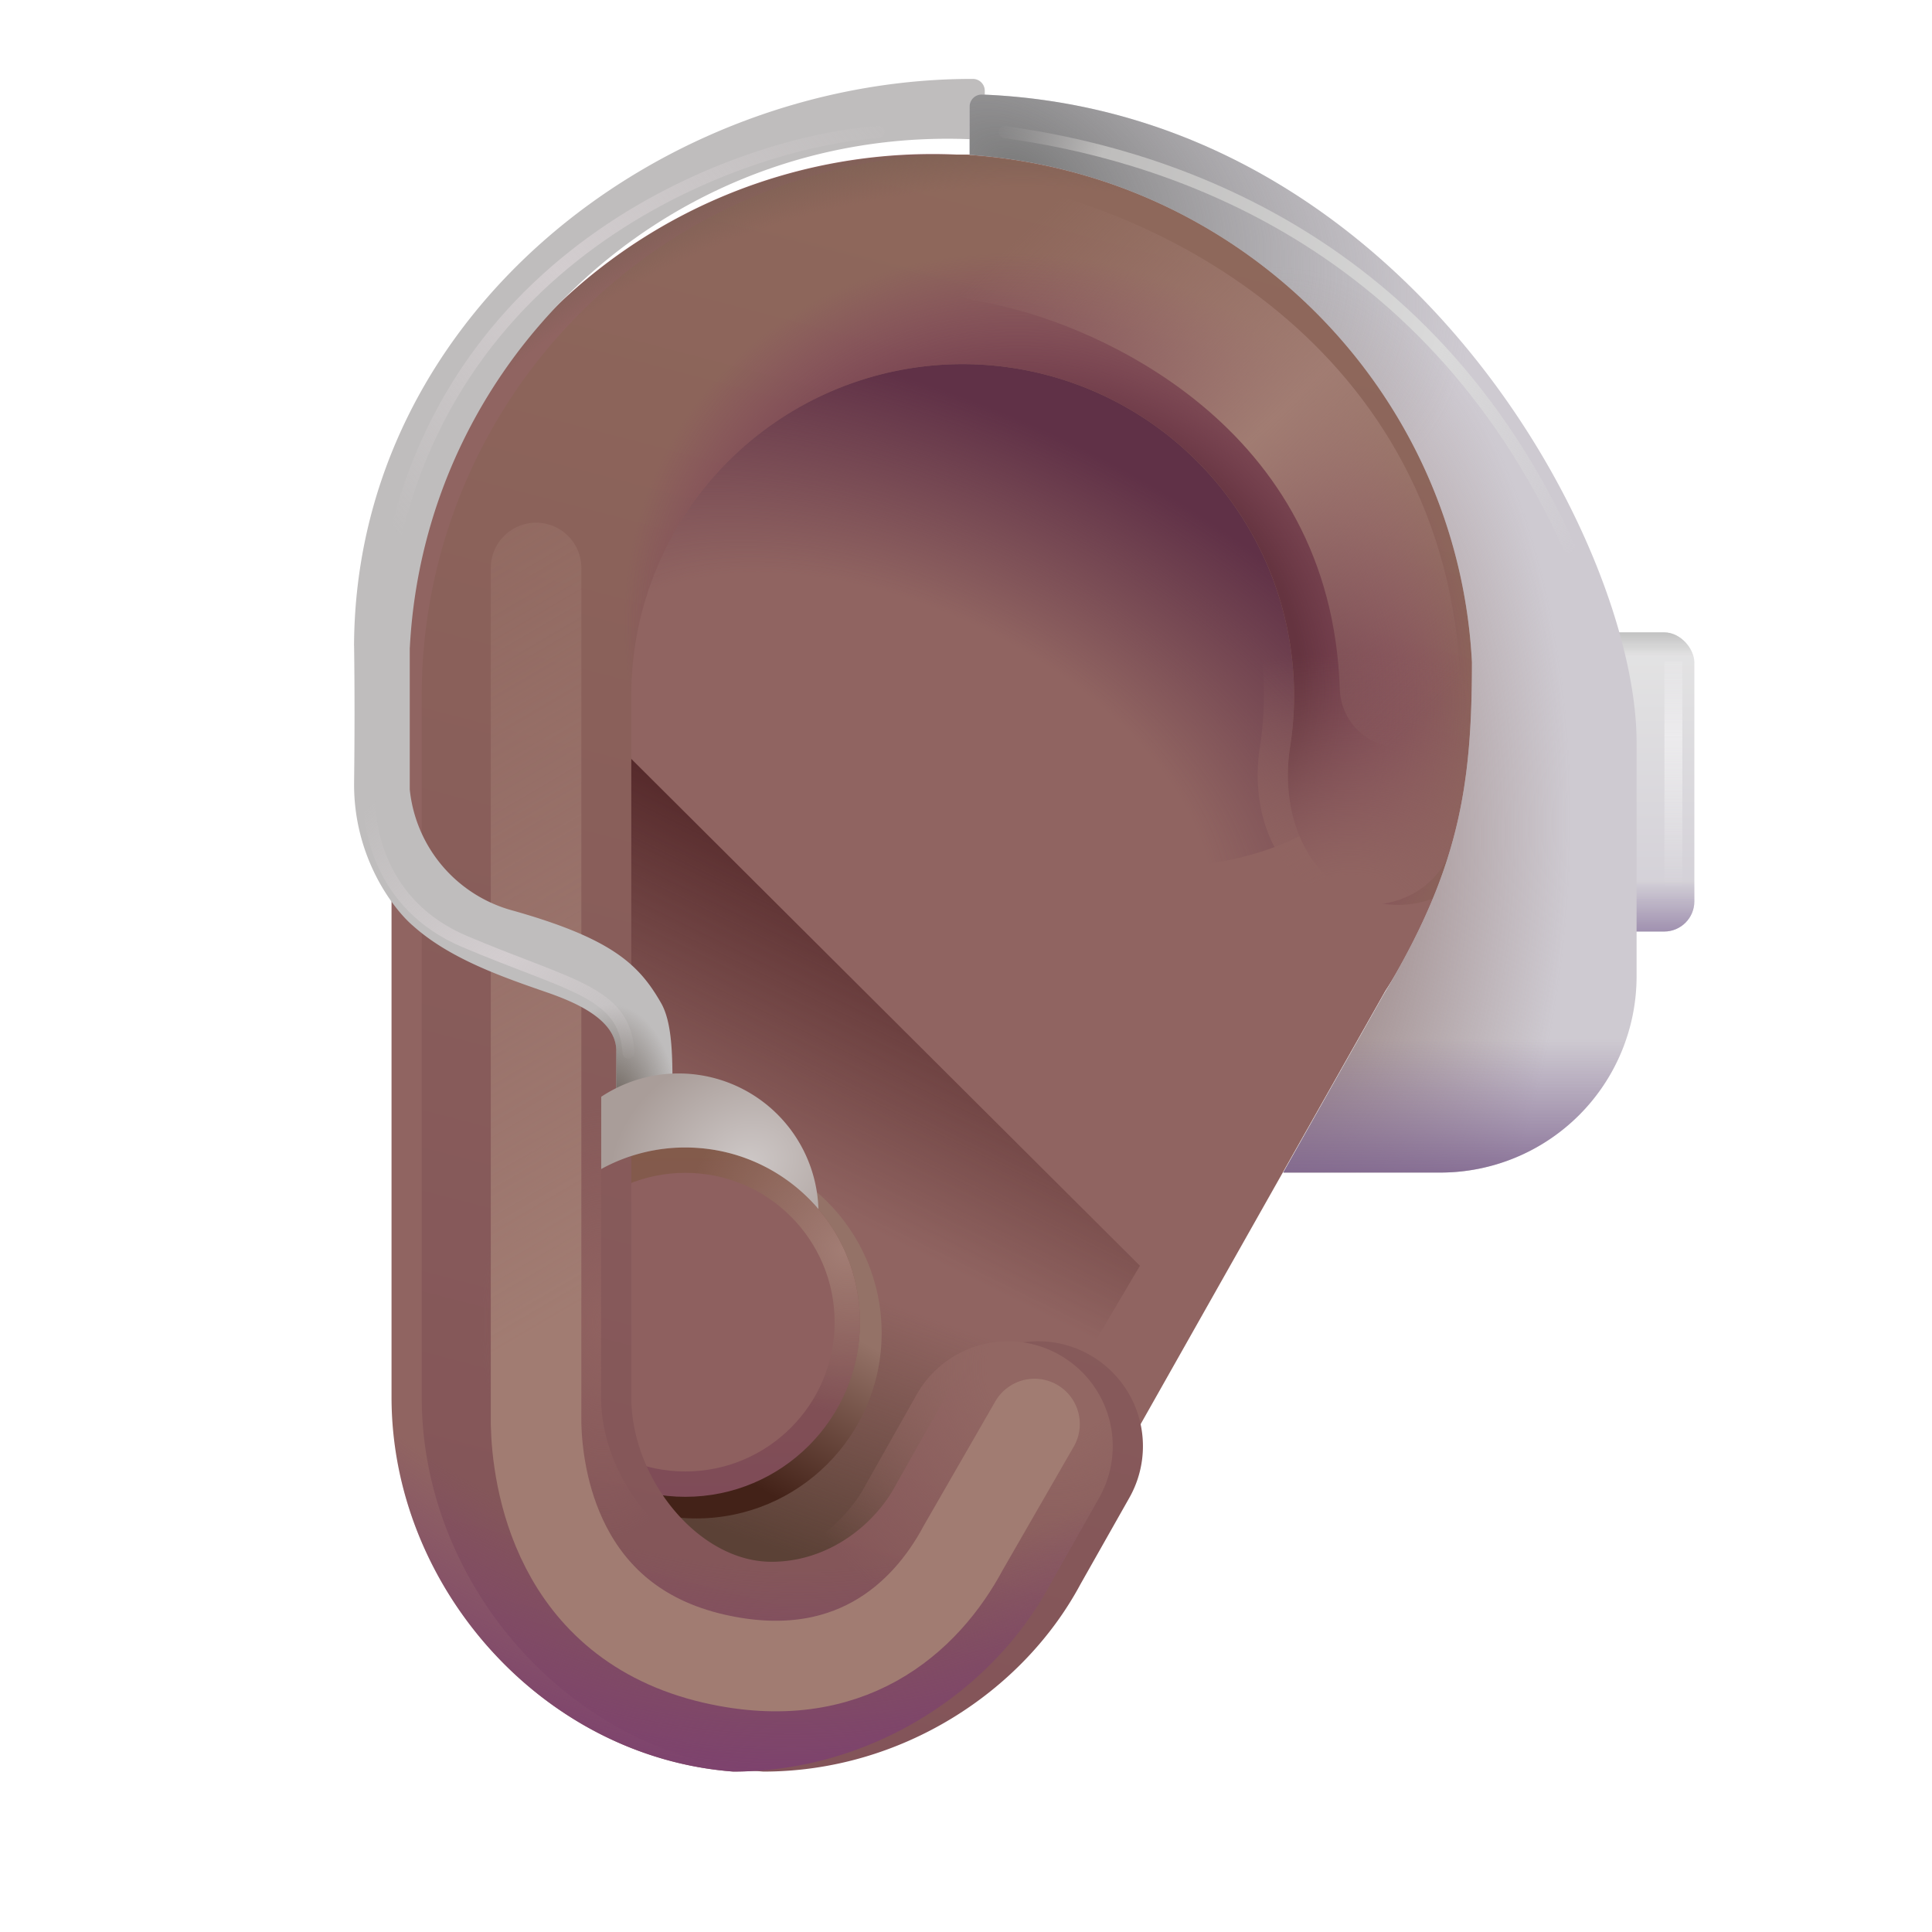 <svg xmlns="http://www.w3.org/2000/svg" width="32" height="32" fill="none" viewBox="0 0 32 32"><path fill="#906461" d="M6.485 23.142c0 3.125 2.489 5.959 5.659 6.2 2.284 0 4.299-1.324 5.252-3.104l5.55-9.826A8.96 8.96 0 1 0 6.485 11.51v11.632Z"/><g filter="url(#a)"><ellipse cx="16.736" cy="9.304" fill="url(#b)" rx="7.02" ry="4.486" transform="rotate(26.087 16.736 9.304)"/></g><g filter="url(#c)"><path fill="url(#d)" d="M12.144 28.257c-3.17-.242-4.383-1.99-4.383-5.115V12.286l2.26-.15 8.86 8.829-2.833 4.791c-.954 1.78-1.62 2.501-3.904 2.501Z"/><path fill="url(#e)" d="M12.144 28.257c-3.17-.242-4.383-1.99-4.383-5.115V12.286l2.26-.15 8.86 8.829-2.833 4.791c-.954 1.78-1.62 2.501-3.904 2.501Z"/></g><g filter="url(#f)"><circle cx="11.531" cy="22.078" r="3.072" fill="url(#g)"/></g><circle cx="11.351" cy="21.899" r="2.893" fill="url(#h)"/><circle cx="11.351" cy="21.899" r="2.893" fill="url(#i)"/><g filter="url(#j)"><circle cx="11.351" cy="21.899" r="2.473" fill="#8E605F"/></g><g filter="url(#k)"><path fill="url(#l)" d="M17.535 22.433a1.736 1.736 0 0 0-2.352.665l-.828 1.466-.018.034c-.353.658-1.114 1.27-2.059 1.27-1.21 0-2.322-1.377-2.322-2.726V11.509a5.489 5.489 0 1 1 10.912.86c-.142.906.121 1.903.909 2.372.867.517 2.009.202 2.286-.769A8.96 8.96 0 1 0 6.485 11.51v11.633c0 3.125 2.489 5.959 5.659 6.2 2.284 0 4.299-1.324 5.252-3.104l.81-1.432a1.736 1.736 0 0 0-.671-2.373Z"/><path fill="url(#m)" d="M17.535 22.433a1.736 1.736 0 0 0-2.352.665l-.828 1.466-.018.034c-.353.658-1.114 1.27-2.059 1.27-1.21 0-2.322-1.377-2.322-2.726V11.509a5.489 5.489 0 1 1 10.912.86c-.142.906.121 1.903.909 2.372.867.517 2.009.202 2.286-.769A8.96 8.96 0 1 0 6.485 11.51v11.633c0 3.125 2.489 5.959 5.659 6.2 2.284 0 4.299-1.324 5.252-3.104l.81-1.432a1.736 1.736 0 0 0-.671-2.373Z"/></g><path fill="url(#n)" d="M17.535 22.433a1.736 1.736 0 0 0-2.352.665l-.828 1.466-.018.034c-.353.658-1.114 1.27-2.059 1.27-1.21 0-2.322-1.377-2.322-2.726V11.509a5.489 5.489 0 1 1 10.912.86c-.142.906.121 1.903.909 2.372.867.517 2.009.202 2.286-.769A8.96 8.96 0 1 0 6.485 11.51v11.633c0 3.125 2.489 5.959 5.659 6.2 2.284 0 4.299-1.324 5.252-3.104l.81-1.432a1.736 1.736 0 0 0-.671-2.373Z"/><path fill="url(#o)" d="M17.535 22.433a1.736 1.736 0 0 0-2.352.665l-.828 1.466-.018.034c-.353.658-1.114 1.27-2.059 1.27-1.21 0-2.322-1.377-2.322-2.726V11.509a5.489 5.489 0 1 1 10.912.86c-.142.906.121 1.903.909 2.372.867.517 2.009.202 2.286-.769A8.96 8.96 0 1 0 6.485 11.51v11.633c0 3.125 2.489 5.959 5.659 6.2 2.284 0 4.299-1.324 5.252-3.104l.81-1.432a1.736 1.736 0 0 0-.671-2.373Z"/><path fill="url(#p)" d="M17.535 22.433a1.736 1.736 0 0 0-2.352.665l-.828 1.466-.018.034c-.353.658-1.114 1.27-2.059 1.27-1.21 0-2.322-1.377-2.322-2.726V11.509a5.489 5.489 0 1 1 10.912.86c-.142.906.121 1.903.909 2.372.867.517 2.009.202 2.286-.769A8.96 8.96 0 1 0 6.485 11.51v11.633c0 3.125 2.489 5.959 5.659 6.2 2.284 0 4.299-1.324 5.252-3.104l.81-1.432a1.736 1.736 0 0 0-.671-2.373Z"/><path fill="url(#q)" d="M17.535 22.433a1.736 1.736 0 0 0-2.352.665l-.828 1.466-.018.034c-.353.658-1.114 1.27-2.059 1.27-1.21 0-2.322-1.377-2.322-2.726V11.509a5.489 5.489 0 1 1 10.912.86c-.142.906.121 1.903.909 2.372.867.517 2.009.202 2.286-.769A8.96 8.96 0 1 0 6.485 11.51v11.633c0 3.125 2.489 5.959 5.659 6.2 2.284 0 4.299-1.324 5.252-3.104l.81-1.432a1.736 1.736 0 0 0-.671-2.373Z"/><path fill="url(#r)" d="M17.535 22.433a1.736 1.736 0 0 0-2.352.665l-.828 1.466-.018.034c-.353.658-1.114 1.27-2.059 1.27-1.21 0-2.322-1.377-2.322-2.726V11.509a5.489 5.489 0 1 1 10.912.86c-.142.906.121 1.903.909 2.372.867.517 2.009.202 2.286-.769A8.96 8.96 0 1 0 6.485 11.51v11.633c0 3.125 2.489 5.959 5.659 6.2 2.284 0 4.299-1.324 5.252-3.104l.81-1.432a1.736 1.736 0 0 0-.671-2.373Z"/><g filter="url(#s)"><path stroke="url(#t)" stroke-linecap="round" stroke-width="2" d="M16.351 4c2.21.36 6.672 2.344 6.84 7.382"/></g><g filter="url(#u)"><path stroke="url(#v)" stroke-linecap="round" stroke-width="1.5" d="M8.879 9.407v14.18c.02.863.321 3.286 2.953 3.887 2.215.505 3.495-.663 4.123-1.838l1.18-2.05"/></g><rect width="2.016" height="4.955" x="26.048" y="10.474" fill="url(#w)" fill-opacity=".5" rx=".5"/><rect width="2.016" height="4.955" x="26.048" y="10.474" fill="url(#x)" rx=".5"/><rect width="2.016" height="4.955" x="26.048" y="10.474" fill="url(#y)" rx=".5"/><g filter="url(#z)"><path fill="#BFBDBD" d="M5.615 10.948v.003c.01.75.009 1.5 0 2.251-.016 1.25.66 2.113.972 2.379.608.547 1.476.848 2.219 1.105.437.152 1.152.438 1.152.97v.8l.93-.316c0-.508-.023-.986-.187-1.274-.367-.644-.82-1.07-2.446-1.531a2.322 2.322 0 0 1-1.718-2.008v-2.35h.001c.245-4.704 4.137-8.429 8.903-8.429.208 0 .414.007.62.021v-.814a.197.197 0 0 0-.197-.198c-5.13-.008-10.227 3.869-10.25 9.391Z"/><path fill="url(#A)" d="M5.615 10.948v.003c.01.75.009 1.5 0 2.251-.016 1.25.66 2.113.972 2.379.608.547 1.476.848 2.219 1.105.437.152 1.152.438 1.152.97v.8l.93-.316c0-.508-.023-.986-.187-1.274-.367-.644-.82-1.07-2.446-1.531a2.322 2.322 0 0 1-1.718-2.008v-2.35h.001c.245-4.704 4.137-8.429 8.903-8.429.208 0 .414.007.62.021v-.814a.197.197 0 0 0-.197-.198c-5.13-.008-10.227 3.869-10.25 9.391Z"/></g><path fill="#CECAD1" d="M16.06 2.565c4.482.307 8.086 3.904 8.32 8.403 0 2.076-.219 3.437-1.469 5.515l-1.656 2.938h2.602a3.25 3.25 0 0 0 3.25-3.25v-3.875c0-3.324-3.838-10.45-10.841-10.73a.199.199 0 0 0-.206.197v.802Z"/><path fill="url(#B)" d="M16.06 2.565c4.482.307 8.086 3.904 8.32 8.403 0 2.076-.219 3.437-1.469 5.515l-1.656 2.938h2.602a3.25 3.25 0 0 0 3.25-3.25v-3.875c0-3.324-3.838-10.45-10.841-10.73a.199.199 0 0 0-.206.197v.802Z"/><path fill="url(#C)" d="M16.06 2.565c4.482.307 8.086 3.904 8.32 8.403 0 2.076-.219 3.437-1.469 5.515l-1.656 2.938h2.602a3.25 3.25 0 0 0 3.25-3.25v-3.875c0-3.324-3.838-10.45-10.841-10.73a.199.199 0 0 0-.206.197v.802Z"/><path fill="url(#D)" d="M16.06 2.565c4.482.307 8.086 3.904 8.32 8.403 0 2.076-.219 3.437-1.469 5.515l-1.656 2.938h2.602a3.25 3.25 0 0 0 3.25-3.25v-3.875c0-3.324-3.838-10.45-10.841-10.73a.199.199 0 0 0-.206.197v.802Z"/><path fill="url(#E)" d="M9.958 19.363a2.88 2.88 0 0 1 1.393-.357c.883 0 1.674.396 2.205 1.02a2.318 2.318 0 0 0-3.598-1.86v1.197Z"/><g filter="url(#F)"><path stroke="url(#G)" stroke-linecap="round" stroke-width=".2" d="M14.552 2.189c-1.969.114-7.172 1.747-8.125 7.279"/></g><g filter="url(#H)"><path stroke="url(#I)" stroke-linecap="round" stroke-width=".2" d="M6.115 13.14c-.021.541.165 1.853 1.578 2.453 1.765.75 2.656.828 2.718 1.843"/></g><g filter="url(#J)"><path stroke="url(#K)" stroke-linecap="round" stroke-width=".2" d="M16.642 2.189c2.44.331 6.964 1.608 9.343 6.863"/></g><g filter="url(#L)"><path fill="url(#M)" d="M27.568 10.952h.297v3.75h-.297z"/></g><defs><linearGradient id="d" x1="12.432" x2="9.776" y1="12.678" y2="18.072" gradientUnits="userSpaceOnUse"><stop stop-color="#4D2123"/><stop offset="1" stop-color="#4D2123" stop-opacity="0"/></linearGradient><linearGradient id="e" x1="13.095" x2="15.023" y1="27.082" y2="21.688" gradientUnits="userSpaceOnUse"><stop offset=".218" stop-color="#5B4136"/><stop offset="1" stop-color="#5B4136" stop-opacity="0"/></linearGradient><linearGradient id="g" x1="14.007" x2="11.792" y1="20.306" y2="24.205" gradientUnits="userSpaceOnUse"><stop offset=".34" stop-color="#947267"/><stop offset="1" stop-color="#432218"/></linearGradient><linearGradient id="h" x1="11.351" x2="11.351" y1="19.006" y2="24.792" gradientUnits="userSpaceOnUse"><stop stop-color="#835B4B"/><stop offset="1" stop-color="#7F4B58"/></linearGradient><linearGradient id="l" x1="11.166" x2="19.302" y1="30.939" y2="-.28" gradientUnits="userSpaceOnUse"><stop stop-color="#825259"/><stop offset="1" stop-color="#906B5B"/></linearGradient><linearGradient id="t" x1="24.096" x2="16.954" y1="11.382" y2="3.848" gradientUnits="userSpaceOnUse"><stop stop-color="#A17C72" stop-opacity="0"/><stop offset=".51" stop-color="#A17C72"/><stop offset="1" stop-color="#A17C72" stop-opacity="0"/></linearGradient><linearGradient id="v" x1="8.156" x2="20.632" y1="2.492" y2="23.808" gradientUnits="userSpaceOnUse"><stop stop-color="#A17C72" stop-opacity="0"/><stop offset=".698" stop-color="#A17C72"/></linearGradient><linearGradient id="w" x1="27.056" x2="27.056" y1="10.474" y2="15.429" gradientUnits="userSpaceOnUse"><stop stop-color="#CACACA"/><stop offset="1" stop-color="#A59EAE"/></linearGradient><linearGradient id="x" x1="27.593" x2="27.593" y1="15.688" y2="14.575" gradientUnits="userSpaceOnUse"><stop stop-color="#917EA4"/><stop offset="1" stop-color="#917EA4" stop-opacity="0"/></linearGradient><linearGradient id="y" x1="27.056" x2="27.056" y1="10.397" y2="10.866" gradientUnits="userSpaceOnUse"><stop stop-color="#BBB"/><stop offset="1" stop-color="#BBB" stop-opacity="0"/></linearGradient><linearGradient id="D" x1="22.861" x2="22.861" y1="19.858" y2="17.213" gradientUnits="userSpaceOnUse"><stop stop-color="#7B608B"/><stop offset="1" stop-color="#806693" stop-opacity="0"/></linearGradient><linearGradient id="G" x1="14.833" x2="6.677" y1="1.892" y2="8.939" gradientUnits="userSpaceOnUse"><stop stop-color="#D3CDCF" stop-opacity="0"/><stop offset=".551" stop-color="#D3CDCF"/><stop offset="1" stop-color="#D3CDCF" stop-opacity="0"/></linearGradient><linearGradient id="I" x1="6.239" x2="10.187" y1="13.249" y2="17.881" gradientUnits="userSpaceOnUse"><stop stop-color="#D3CDCF" stop-opacity="0"/><stop offset=".551" stop-color="#D3CDCF"/><stop offset="1" stop-color="#D3CDCF" stop-opacity="0"/></linearGradient><linearGradient id="K" x1="16.42" x2="30.608" y1="2.189" y2="7.394" gradientUnits="userSpaceOnUse"><stop stop-color="#A29F9F" stop-opacity="0"/><stop offset=".123" stop-color="#BEBDBC"/><stop offset=".542" stop-color="#DADADA"/><stop offset=".763" stop-color="#DADADA" stop-opacity="0"/></linearGradient><linearGradient id="M" x1="27.716" x2="27.716" y1="9.624" y2="14.702" gradientUnits="userSpaceOnUse"><stop offset=".152" stop-color="#ECEBED" stop-opacity="0"/><stop offset=".5" stop-color="#ECEBED"/><stop offset="1" stop-color="#ECEBED" stop-opacity="0"/></linearGradient><radialGradient id="b" cx="0" cy="0" r="1" gradientTransform="matrix(-.021 -7.899 13.776 -.037 16.735 13.79)" gradientUnits="userSpaceOnUse"><stop offset=".415" stop-color="#603147" stop-opacity="0"/><stop offset=".848" stop-color="#603147"/></radialGradient><radialGradient id="i" cx="0" cy="0" r="1" gradientTransform="rotate(144.196 3.636 12.615) scale(2.507 2.863)" gradientUnits="userSpaceOnUse"><stop stop-color="#A27D74"/><stop offset="1" stop-color="#A27D74" stop-opacity="0"/></radialGradient><radialGradient id="m" cx="0" cy="0" r="1" gradientTransform="matrix(3.737 -5.364 6.006 4.184 16.892 10.99)" gradientUnits="userSpaceOnUse"><stop offset=".585" stop-color="#653440"/><stop offset="1" stop-color="#813462" stop-opacity="0"/></radialGradient><radialGradient id="n" cx="0" cy="0" r="1" gradientTransform="matrix(.138 -4.46 5.915 .183 22.418 15.27)" gradientUnits="userSpaceOnUse"><stop offset=".174" stop-color="#906461"/><stop offset="1" stop-color="#906461" stop-opacity="0"/></radialGradient><radialGradient id="o" cx="0" cy="0" r="1" gradientTransform="rotate(115.159 1.567 16.848) scale(4.793 4.674)" gradientUnits="userSpaceOnUse"><stop offset=".242" stop-color="#926763"/><stop offset="1" stop-color="#926763" stop-opacity="0"/></radialGradient><radialGradient id="p" cx="0" cy="0" r="1" gradientTransform="matrix(-11.089 -22.842 16.649 -8.083 21.834 26.057)" gradientUnits="userSpaceOnUse"><stop offset=".953" stop-color="#795E52" stop-opacity="0"/><stop offset="1" stop-color="#795E52"/></radialGradient><radialGradient id="q" cx="0" cy="0" r="1" gradientTransform="matrix(-3.028 21.098 -16.471 -2.364 14.08 8.245)" gradientUnits="userSpaceOnUse"><stop offset=".837" stop-color="#7D426E" stop-opacity="0"/><stop offset="1" stop-color="#7D426E"/></radialGradient><radialGradient id="r" cx="0" cy="0" r="1" gradientTransform="matrix(2.019 0 0 3.586 9.99 21.899)" gradientUnits="userSpaceOnUse"><stop stop-color="#906260"/><stop offset="1" stop-color="#906260" stop-opacity="0"/></radialGradient><radialGradient id="A" cx="0" cy="0" r="1" gradientTransform="matrix(0 -1.781 1.101 0 9.88 18.67)" gradientUnits="userSpaceOnUse"><stop stop-color="#635951"/><stop offset="1" stop-color="#635951" stop-opacity="0"/></radialGradient><radialGradient id="B" cx="0" cy="0" r="1" gradientTransform="matrix(6.969 4.094 -2.532 4.31 16.896 2.874)" gradientUnits="userSpaceOnUse"><stop stop-color="#797979"/><stop offset="1" stop-color="#959595" stop-opacity="0"/></radialGradient><radialGradient id="C" cx="0" cy="0" r="1" gradientTransform="matrix(5.399 .439 -.836 10.283 20.556 14.718)" gradientUnits="userSpaceOnUse"><stop offset=".362" stop-color="#A08D8D"/><stop offset="1" stop-color="#A08D8D" stop-opacity="0"/></radialGradient><radialGradient id="E" cx="0" cy="0" r="1" gradientTransform="rotate(157.557 4.27 10.867) scale(2.333 1.923)" gradientUnits="userSpaceOnUse"><stop stop-color="#CEC8C7"/><stop offset="1" stop-color="#A99D99"/></radialGradient><filter id="a" width="15.216" height="12.151" x="9.128" y="3.229" color-interpolation-filters="sRGB" filterUnits="userSpaceOnUse"><feFlood flood-opacity="0" result="BackgroundImageFix"/><feBlend in="SourceGraphic" in2="BackgroundImageFix" result="shape"/><feGaussianBlur result="effect1_foregroundBlur_20020_4763" stdDeviation=".5"/></filter><filter id="c" width="12.12" height="17.122" x="7.261" y="11.635" color-interpolation-filters="sRGB" filterUnits="userSpaceOnUse"><feFlood flood-opacity="0" result="BackgroundImageFix"/><feBlend in="SourceGraphic" in2="BackgroundImageFix" result="shape"/><feGaussianBlur result="effect1_foregroundBlur_20020_4763" stdDeviation=".25"/></filter><filter id="f" width="7.644" height="7.644" x="7.709" y="18.256" color-interpolation-filters="sRGB" filterUnits="userSpaceOnUse"><feFlood flood-opacity="0" result="BackgroundImageFix"/><feBlend in="SourceGraphic" in2="BackgroundImageFix" result="shape"/><feGaussianBlur result="effect1_foregroundBlur_20020_4763" stdDeviation=".375"/></filter><filter id="j" width="5.945" height="5.945" x="8.379" y="18.926" color-interpolation-filters="sRGB" filterUnits="userSpaceOnUse"><feFlood flood-opacity="0" result="BackgroundImageFix"/><feBlend in="SourceGraphic" in2="BackgroundImageFix" result="shape"/><feGaussianBlur result="effect1_foregroundBlur_20020_4763" stdDeviation=".25"/></filter><filter id="k" width="18.421" height="26.794" x="6.485" y="2.549" color-interpolation-filters="sRGB" filterUnits="userSpaceOnUse"><feFlood flood-opacity="0" result="BackgroundImageFix"/><feBlend in="SourceGraphic" in2="BackgroundImageFix" result="shape"/><feColorMatrix in="SourceAlpha" result="hardAlpha" values="0 0 0 0 0 0 0 0 0 0 0 0 0 0 0 0 0 0 127 0"/><feOffset dx=".5"/><feGaussianBlur stdDeviation="1"/><feComposite in2="hardAlpha" k2="-1" k3="1" operator="arithmetic"/><feColorMatrix values="0 0 0 0 0.455 0 0 0 0 0.302 0 0 0 0 0.278 0 0 0 1 0"/><feBlend in2="shape" result="effect1_innerShadow_20020_4763"/></filter><filter id="s" width="11.841" height="12.383" x="13.851" y="1.499" color-interpolation-filters="sRGB" filterUnits="userSpaceOnUse"><feFlood flood-opacity="0" result="BackgroundImageFix"/><feBlend in="SourceGraphic" in2="BackgroundImageFix" result="shape"/><feGaussianBlur result="effect1_foregroundBlur_20020_4763" stdDeviation=".75"/></filter><filter id="u" width="12.757" height="22.688" x="6.629" y="7.157" color-interpolation-filters="sRGB" filterUnits="userSpaceOnUse"><feFlood flood-opacity="0" result="BackgroundImageFix"/><feBlend in="SourceGraphic" in2="BackgroundImageFix" result="shape"/><feGaussianBlur result="effect1_foregroundBlur_20020_4763" stdDeviation=".75"/></filter><filter id="z" width="10.696" height="17.149" x="5.614" y="1.307" color-interpolation-filters="sRGB" filterUnits="userSpaceOnUse"><feFlood flood-opacity="0" result="BackgroundImageFix"/><feBlend in="SourceGraphic" in2="BackgroundImageFix" result="shape"/><feColorMatrix in="SourceAlpha" result="hardAlpha" values="0 0 0 0 0 0 0 0 0 0 0 0 0 0 0 0 0 0 127 0"/><feOffset dx=".25" dy="-.25"/><feGaussianBlur stdDeviation=".375"/><feComposite in2="hardAlpha" k2="-1" k3="1" operator="arithmetic"/><feColorMatrix values="0 0 0 0 0 0 0 0 0 0 0 0 0 0 0 0 0 0 0.25 0"/><feBlend in2="shape" result="effect1_innerShadow_20020_4763"/></filter><filter id="F" width="8.725" height="7.879" x="6.127" y="1.889" color-interpolation-filters="sRGB" filterUnits="userSpaceOnUse"><feFlood flood-opacity="0" result="BackgroundImageFix"/><feBlend in="SourceGraphic" in2="BackgroundImageFix" result="shape"/><feGaussianBlur result="effect1_foregroundBlur_20020_4763" stdDeviation=".1"/></filter><filter id="H" width="4.898" height="4.897" x="5.813" y="12.84" color-interpolation-filters="sRGB" filterUnits="userSpaceOnUse"><feFlood flood-opacity="0" result="BackgroundImageFix"/><feBlend in="SourceGraphic" in2="BackgroundImageFix" result="shape"/><feGaussianBlur result="effect1_foregroundBlur_20020_4763" stdDeviation=".1"/></filter><filter id="J" width="10.143" height="7.663" x="16.242" y="1.789" color-interpolation-filters="sRGB" filterUnits="userSpaceOnUse"><feFlood flood-opacity="0" result="BackgroundImageFix"/><feBlend in="SourceGraphic" in2="BackgroundImageFix" result="shape"/><feGaussianBlur result="effect1_foregroundBlur_20020_4763" stdDeviation=".15"/></filter><filter id="L" width=".797" height="4.25" x="27.318" y="10.702" color-interpolation-filters="sRGB" filterUnits="userSpaceOnUse"><feFlood flood-opacity="0" result="BackgroundImageFix"/><feBlend in="SourceGraphic" in2="BackgroundImageFix" result="shape"/><feGaussianBlur result="effect1_foregroundBlur_20020_4763" stdDeviation=".125"/></filter></defs></svg>